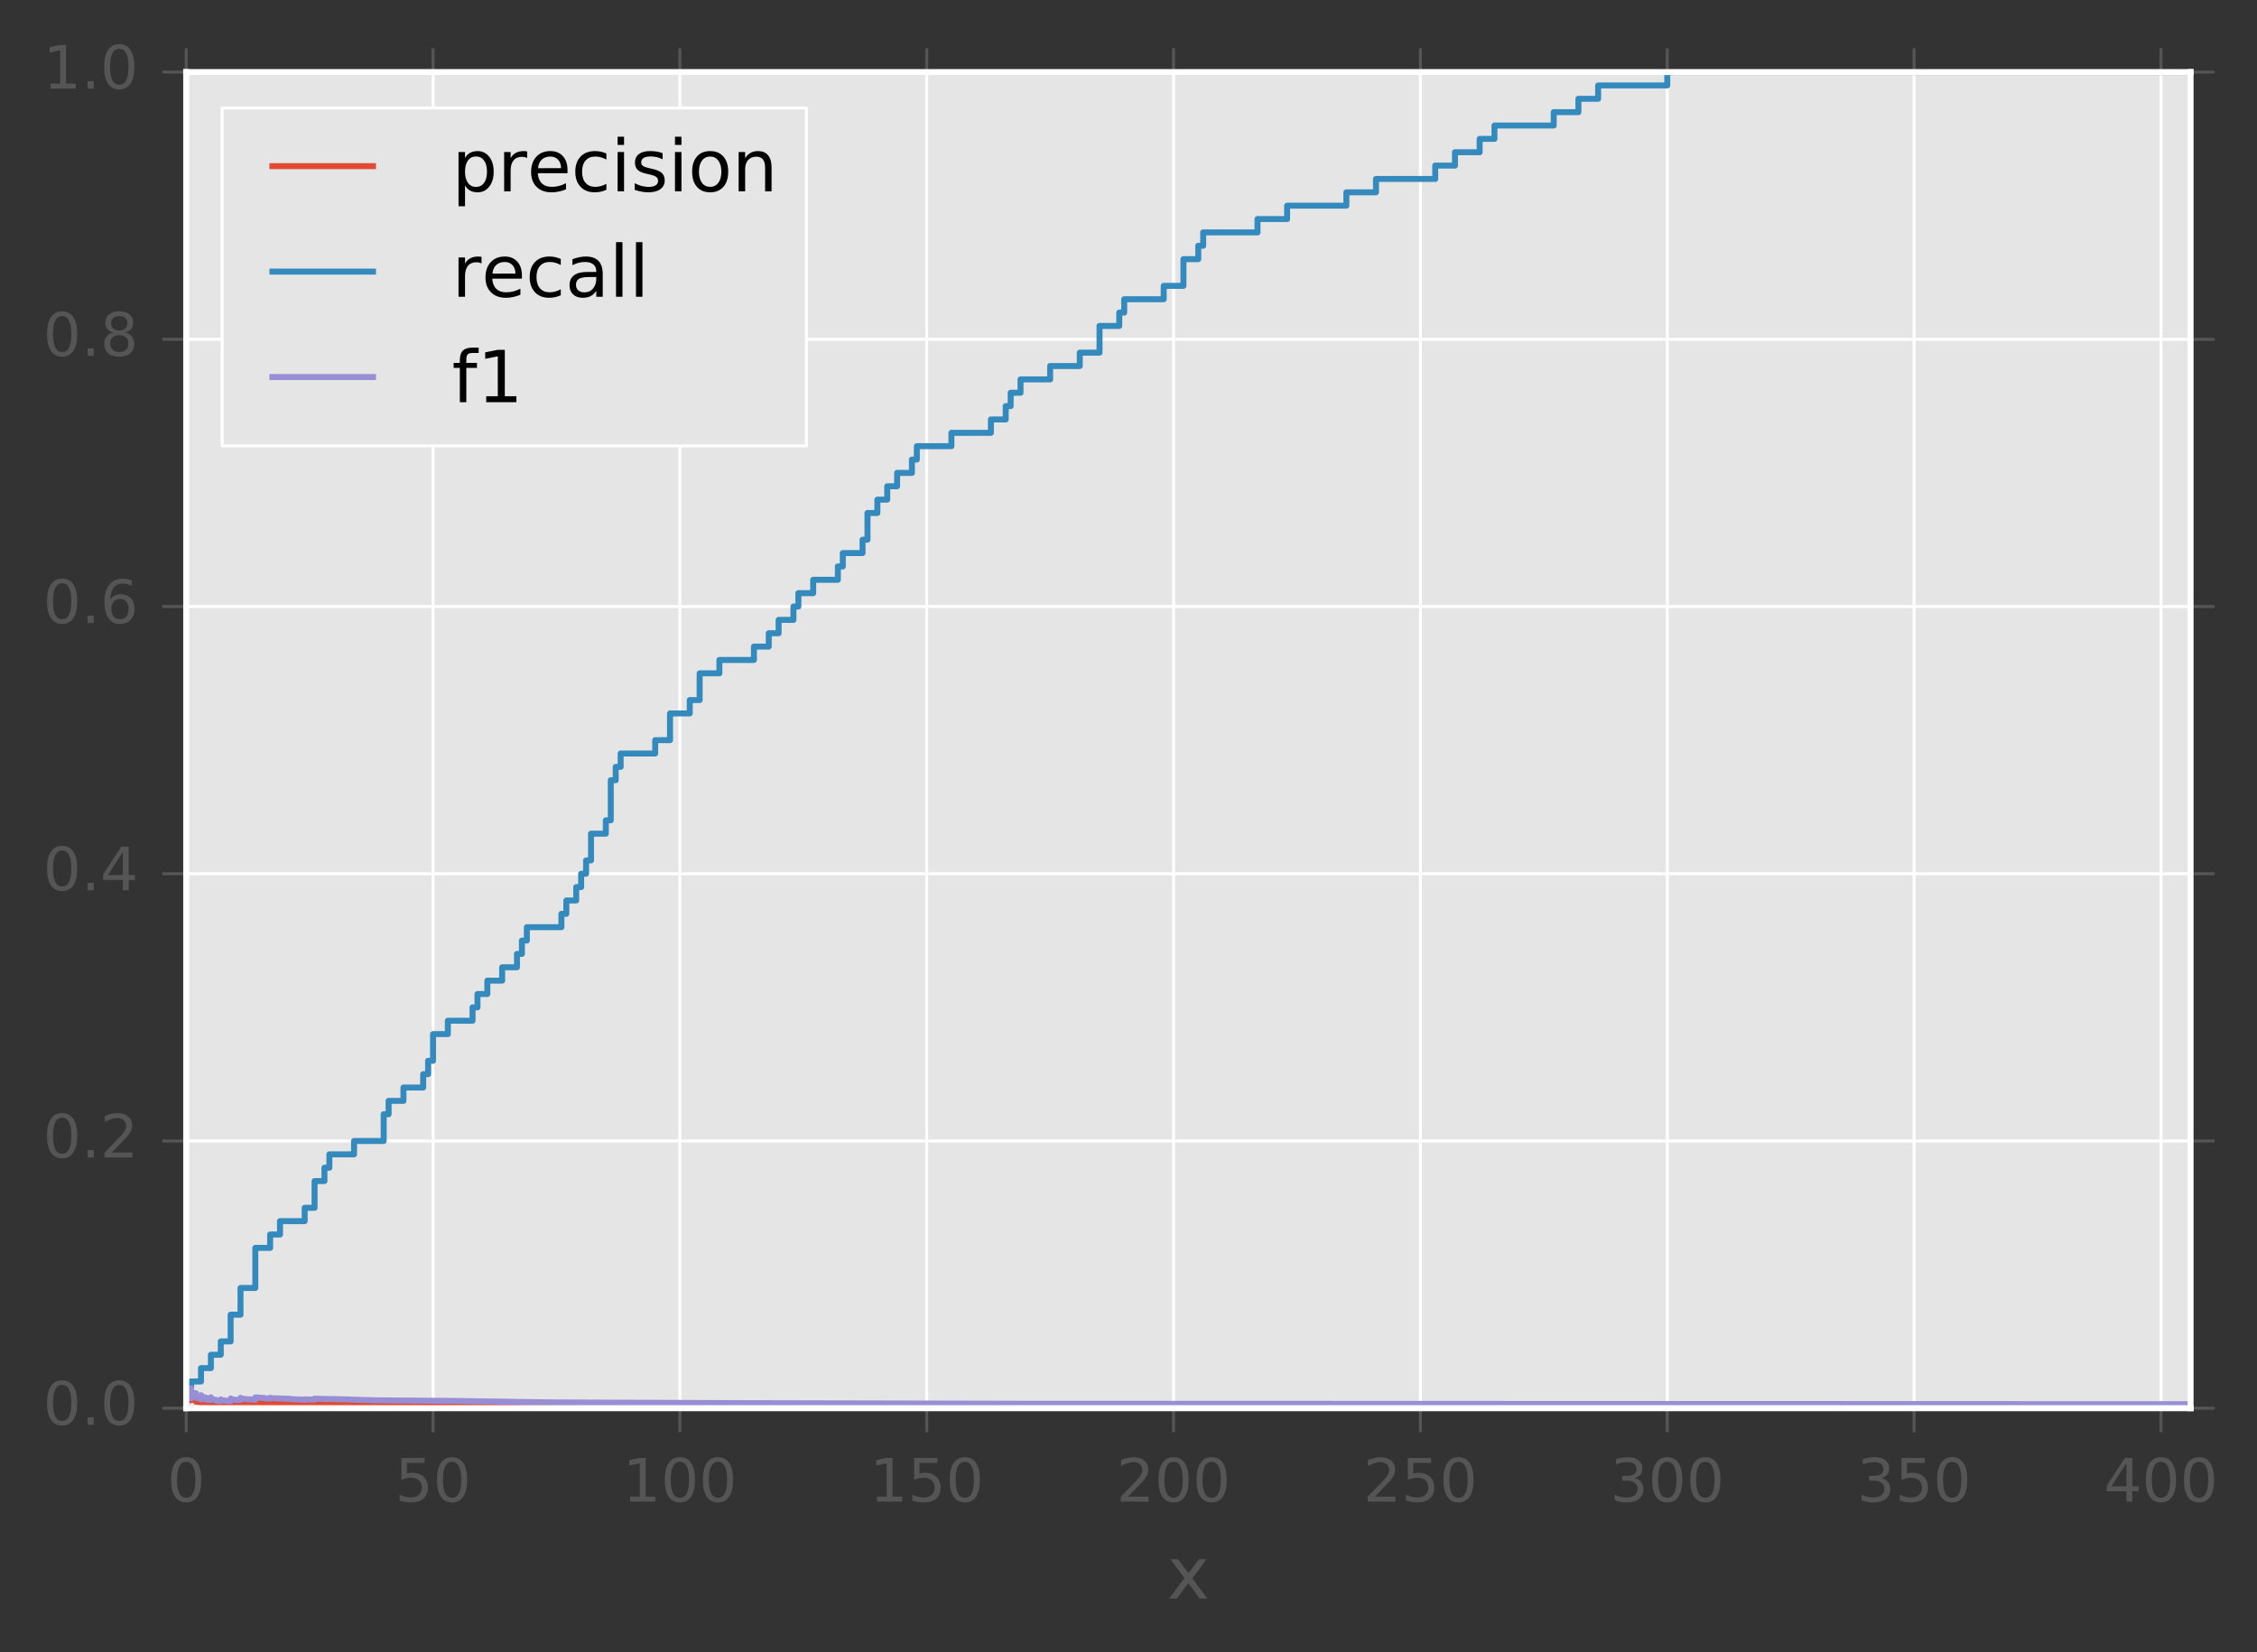 <?xml version="1.0" encoding="utf-8" standalone="no"?>
<!DOCTYPE svg PUBLIC "-//W3C//DTD SVG 1.1//EN"
  "http://www.w3.org/Graphics/SVG/1.1/DTD/svg11.dtd">
<!-- Created with matplotlib (http://matplotlib.org/) -->
<svg height="276pt" version="1.1" viewBox="0 0 377 276" width="377pt" xmlns="http://www.w3.org/2000/svg" xmlns:xlink="http://www.w3.org/1999/xlink">
 <rect x="0" y="0" width="377" height="276" fill="#333333" stroke="none"/>
 <defs>
  <style type="text/css">
*{stroke-linecap:butt;stroke-linejoin:round;stroke-miterlimit:100000;}
  </style>
 </defs>
 <g id="figure_1">
  <g id="patch_1">
   <path d="M 0 276.731 
L 377.699 276.731 
L 377.699 0 
L 0 0 
L 0 276.731 
z
" style="fill:none;"/>
  </g>
  <g id="axes_1">
   <g id="patch_2">
    <path d="M 31.103 235.239 
L 365.903 235.239 
L 365.903 12.039 
L 31.103 12.039 
z
" style="fill:#e5e5e5;"/>
   </g>
   <g id="matplotlib.axis_1">
    <g id="xtick_1">
     <g id="line2d_1">
      <path clip-path="url(#p332becb7be)" d="M 31.103 235.239 
L 31.103 12.039 
" style="fill:none;stroke:#ffffff;stroke-linecap:square;stroke-width:0.5;"/>
     </g>
     <g id="line2d_2">
      <defs>
       <path d="M 0 0 
L 0 4 
" id="m550dfa8efe" style="stroke:#555555;stroke-width:0.5;"/>
      </defs>
      <g>
       <use style="fill:#555555;stroke:#555555;stroke-width:0.5;" x="31.103" xlink:href="#m550dfa8efe" y="235.239"/>
      </g>
     </g>
     <g id="line2d_3">
      <defs>
       <path d="M 0 0 
L 0 -4 
" id="m5517f558d9" style="stroke:#555555;stroke-width:0.5;"/>
      </defs>
      <g>
       <use style="fill:#555555;stroke:#555555;stroke-width:0.5;" x="31.103" xlink:href="#m5517f558d9" y="12.039"/>
      </g>
     </g>
     <g id="text_1">
      <!-- 0 -->
      <defs>
       <path d="M 31.781 66.406 
Q 24.172 66.406 20.328 58.906 
Q 16.5 51.422 16.5 36.375 
Q 16.5 21.391 20.328 13.891 
Q 24.172 6.391 31.781 6.391 
Q 39.453 6.391 43.281 13.891 
Q 47.125 21.391 47.125 36.375 
Q 47.125 51.422 43.281 58.906 
Q 39.453 66.406 31.781 66.406 
M 31.781 74.219 
Q 44.047 74.219 50.516 64.516 
Q 56.984 54.828 56.984 36.375 
Q 56.984 17.969 50.516 8.266 
Q 44.047 -1.422 31.781 -1.422 
Q 19.531 -1.422 13.062 8.266 
Q 6.594 17.969 6.594 36.375 
Q 6.594 54.828 13.062 64.516 
Q 19.531 74.219 31.781 74.219 
" id="BitstreamVeraSans-Roman-30"/>
      </defs>
      <g style="fill:#555555;" transform="translate(27.922 250.838)scale(0.1 -0.1)">
       <use xlink:href="#BitstreamVeraSans-Roman-30"/>
      </g>
     </g>
    </g>
    <g id="xtick_2">
     <g id="line2d_4">
      <path clip-path="url(#p332becb7be)" d="M 72.335 235.239 
L 72.335 12.039 
" style="fill:none;stroke:#ffffff;stroke-linecap:square;stroke-width:0.5;"/>
     </g>
     <g id="line2d_5">
      <g>
       <use style="fill:#555555;stroke:#555555;stroke-width:0.5;" x="72.335" xlink:href="#m550dfa8efe" y="235.239"/>
      </g>
     </g>
     <g id="line2d_6">
      <g>
       <use style="fill:#555555;stroke:#555555;stroke-width:0.5;" x="72.335" xlink:href="#m5517f558d9" y="12.039"/>
      </g>
     </g>
     <g id="text_2">
      <!-- 50 -->
      <defs>
       <path d="M 10.797 72.906 
L 49.516 72.906 
L 49.516 64.594 
L 19.828 64.594 
L 19.828 46.734 
Q 21.969 47.469 24.109 47.828 
Q 26.266 48.188 28.422 48.188 
Q 40.625 48.188 47.75 41.5 
Q 54.891 34.812 54.891 23.391 
Q 54.891 11.625 47.562 5.094 
Q 40.234 -1.422 26.906 -1.422 
Q 22.312 -1.422 17.547 -0.641 
Q 12.797 0.141 7.719 1.703 
L 7.719 11.625 
Q 12.109 9.234 16.797 8.062 
Q 21.484 6.891 26.703 6.891 
Q 35.156 6.891 40.078 11.328 
Q 45.016 15.766 45.016 23.391 
Q 45.016 31 40.078 35.438 
Q 35.156 39.891 26.703 39.891 
Q 22.75 39.891 18.812 39.016 
Q 14.891 38.141 10.797 36.281 
z
" id="BitstreamVeraSans-Roman-35"/>
      </defs>
      <g style="fill:#555555;" transform="translate(65.972 250.838)scale(0.1 -0.1)">
       <use xlink:href="#BitstreamVeraSans-Roman-35"/>
       <use x="63.623" xlink:href="#BitstreamVeraSans-Roman-30"/>
      </g>
     </g>
    </g>
    <g id="xtick_3">
     <g id="line2d_7">
      <path clip-path="url(#p332becb7be)" d="M 113.566 235.239 
L 113.566 12.039 
" style="fill:none;stroke:#ffffff;stroke-linecap:square;stroke-width:0.5;"/>
     </g>
     <g id="line2d_8">
      <g>
       <use style="fill:#555555;stroke:#555555;stroke-width:0.5;" x="113.566" xlink:href="#m550dfa8efe" y="235.239"/>
      </g>
     </g>
     <g id="line2d_9">
      <g>
       <use style="fill:#555555;stroke:#555555;stroke-width:0.5;" x="113.566" xlink:href="#m5517f558d9" y="12.039"/>
      </g>
     </g>
     <g id="text_3">
      <!-- 100 -->
      <defs>
       <path d="M 12.406 8.297 
L 28.516 8.297 
L 28.516 63.922 
L 10.984 60.406 
L 10.984 69.391 
L 28.422 72.906 
L 38.281 72.906 
L 38.281 8.297 
L 54.391 8.297 
L 54.391 0 
L 12.406 0 
z
" id="BitstreamVeraSans-Roman-31"/>
      </defs>
      <g style="fill:#555555;" transform="translate(104.022 250.838)scale(0.1 -0.1)">
       <use xlink:href="#BitstreamVeraSans-Roman-31"/>
       <use x="63.623" xlink:href="#BitstreamVeraSans-Roman-30"/>
       <use x="127.246" xlink:href="#BitstreamVeraSans-Roman-30"/>
      </g>
     </g>
    </g>
    <g id="xtick_4">
     <g id="line2d_10">
      <path clip-path="url(#p332becb7be)" d="M 154.798 235.239 
L 154.798 12.039 
" style="fill:none;stroke:#ffffff;stroke-linecap:square;stroke-width:0.5;"/>
     </g>
     <g id="line2d_11">
      <g>
       <use style="fill:#555555;stroke:#555555;stroke-width:0.5;" x="154.798" xlink:href="#m550dfa8efe" y="235.239"/>
      </g>
     </g>
     <g id="line2d_12">
      <g>
       <use style="fill:#555555;stroke:#555555;stroke-width:0.5;" x="154.798" xlink:href="#m5517f558d9" y="12.039"/>
      </g>
     </g>
     <g id="text_4">
      <!-- 150 -->
      <g style="fill:#555555;" transform="translate(145.254 250.838)scale(0.1 -0.1)">
       <use xlink:href="#BitstreamVeraSans-Roman-31"/>
       <use x="63.623" xlink:href="#BitstreamVeraSans-Roman-35"/>
       <use x="127.246" xlink:href="#BitstreamVeraSans-Roman-30"/>
      </g>
     </g>
    </g>
    <g id="xtick_5">
     <g id="line2d_13">
      <path clip-path="url(#p332becb7be)" d="M 196.029 235.239 
L 196.029 12.039 
" style="fill:none;stroke:#ffffff;stroke-linecap:square;stroke-width:0.5;"/>
     </g>
     <g id="line2d_14">
      <g>
       <use style="fill:#555555;stroke:#555555;stroke-width:0.5;" x="196.029" xlink:href="#m550dfa8efe" y="235.239"/>
      </g>
     </g>
     <g id="line2d_15">
      <g>
       <use style="fill:#555555;stroke:#555555;stroke-width:0.5;" x="196.029" xlink:href="#m5517f558d9" y="12.039"/>
      </g>
     </g>
     <g id="text_5">
      <!-- 200 -->
      <defs>
       <path d="M 19.188 8.297 
L 53.609 8.297 
L 53.609 0 
L 7.328 0 
L 7.328 8.297 
Q 12.938 14.109 22.625 23.891 
Q 32.328 33.688 34.812 36.531 
Q 39.547 41.844 41.422 45.531 
Q 43.312 49.219 43.312 52.781 
Q 43.312 58.594 39.234 62.25 
Q 35.156 65.922 28.609 65.922 
Q 23.969 65.922 18.812 64.312 
Q 13.672 62.703 7.812 59.422 
L 7.812 69.391 
Q 13.766 71.781 18.938 73 
Q 24.125 74.219 28.422 74.219 
Q 39.75 74.219 46.484 68.547 
Q 53.219 62.891 53.219 53.422 
Q 53.219 48.922 51.531 44.891 
Q 49.859 40.875 45.406 35.406 
Q 44.188 33.984 37.641 27.219 
Q 31.109 20.453 19.188 8.297 
" id="BitstreamVeraSans-Roman-32"/>
      </defs>
      <g style="fill:#555555;" transform="translate(186.485 250.838)scale(0.1 -0.1)">
       <use xlink:href="#BitstreamVeraSans-Roman-32"/>
       <use x="63.623" xlink:href="#BitstreamVeraSans-Roman-30"/>
       <use x="127.246" xlink:href="#BitstreamVeraSans-Roman-30"/>
      </g>
     </g>
    </g>
    <g id="xtick_6">
     <g id="line2d_16">
      <path clip-path="url(#p332becb7be)" d="M 237.261 235.239 
L 237.261 12.039 
" style="fill:none;stroke:#ffffff;stroke-linecap:square;stroke-width:0.5;"/>
     </g>
     <g id="line2d_17">
      <g>
       <use style="fill:#555555;stroke:#555555;stroke-width:0.5;" x="237.261" xlink:href="#m550dfa8efe" y="235.239"/>
      </g>
     </g>
     <g id="line2d_18">
      <g>
       <use style="fill:#555555;stroke:#555555;stroke-width:0.5;" x="237.261" xlink:href="#m5517f558d9" y="12.039"/>
      </g>
     </g>
     <g id="text_6">
      <!-- 250 -->
      <g style="fill:#555555;" transform="translate(227.717 250.838)scale(0.1 -0.1)">
       <use xlink:href="#BitstreamVeraSans-Roman-32"/>
       <use x="63.623" xlink:href="#BitstreamVeraSans-Roman-35"/>
       <use x="127.246" xlink:href="#BitstreamVeraSans-Roman-30"/>
      </g>
     </g>
    </g>
    <g id="xtick_7">
     <g id="line2d_19">
      <path clip-path="url(#p332becb7be)" d="M 278.492 235.239 
L 278.492 12.039 
" style="fill:none;stroke:#ffffff;stroke-linecap:square;stroke-width:0.5;"/>
     </g>
     <g id="line2d_20">
      <g>
       <use style="fill:#555555;stroke:#555555;stroke-width:0.5;" x="278.492" xlink:href="#m550dfa8efe" y="235.239"/>
      </g>
     </g>
     <g id="line2d_21">
      <g>
       <use style="fill:#555555;stroke:#555555;stroke-width:0.5;" x="278.492" xlink:href="#m5517f558d9" y="12.039"/>
      </g>
     </g>
     <g id="text_7">
      <!-- 300 -->
      <defs>
       <path d="M 40.578 39.312 
Q 47.656 37.797 51.625 33 
Q 55.609 28.219 55.609 21.188 
Q 55.609 10.406 48.188 4.484 
Q 40.766 -1.422 27.094 -1.422 
Q 22.516 -1.422 17.656 -0.516 
Q 12.797 0.391 7.625 2.203 
L 7.625 11.719 
Q 11.719 9.328 16.594 8.109 
Q 21.484 6.891 26.812 6.891 
Q 36.078 6.891 40.938 10.547 
Q 45.797 14.203 45.797 21.188 
Q 45.797 27.641 41.281 31.266 
Q 36.766 34.906 28.719 34.906 
L 20.219 34.906 
L 20.219 43.016 
L 29.109 43.016 
Q 36.375 43.016 40.234 45.922 
Q 44.094 48.828 44.094 54.297 
Q 44.094 59.906 40.109 62.906 
Q 36.141 65.922 28.719 65.922 
Q 24.656 65.922 20.016 65.031 
Q 15.375 64.156 9.812 62.312 
L 9.812 71.094 
Q 15.438 72.656 20.344 73.438 
Q 25.25 74.219 29.594 74.219 
Q 40.828 74.219 47.359 69.109 
Q 53.906 64.016 53.906 55.328 
Q 53.906 49.266 50.438 45.094 
Q 46.969 40.922 40.578 39.312 
" id="BitstreamVeraSans-Roman-33"/>
      </defs>
      <g style="fill:#555555;" transform="translate(268.949 250.838)scale(0.1 -0.1)">
       <use xlink:href="#BitstreamVeraSans-Roman-33"/>
       <use x="63.623" xlink:href="#BitstreamVeraSans-Roman-30"/>
       <use x="127.246" xlink:href="#BitstreamVeraSans-Roman-30"/>
      </g>
     </g>
    </g>
    <g id="xtick_8">
     <g id="line2d_22">
      <path clip-path="url(#p332becb7be)" d="M 319.724 235.239 
L 319.724 12.039 
" style="fill:none;stroke:#ffffff;stroke-linecap:square;stroke-width:0.5;"/>
     </g>
     <g id="line2d_23">
      <g>
       <use style="fill:#555555;stroke:#555555;stroke-width:0.5;" x="319.724" xlink:href="#m550dfa8efe" y="235.239"/>
      </g>
     </g>
     <g id="line2d_24">
      <g>
       <use style="fill:#555555;stroke:#555555;stroke-width:0.5;" x="319.724" xlink:href="#m5517f558d9" y="12.039"/>
      </g>
     </g>
     <g id="text_8">
      <!-- 350 -->
      <g style="fill:#555555;" transform="translate(310.18 250.838)scale(0.1 -0.1)">
       <use xlink:href="#BitstreamVeraSans-Roman-33"/>
       <use x="63.623" xlink:href="#BitstreamVeraSans-Roman-35"/>
       <use x="127.246" xlink:href="#BitstreamVeraSans-Roman-30"/>
      </g>
     </g>
    </g>
    <g id="xtick_9">
     <g id="line2d_25">
      <path clip-path="url(#p332becb7be)" d="M 360.955 235.239 
L 360.955 12.039 
" style="fill:none;stroke:#ffffff;stroke-linecap:square;stroke-width:0.5;"/>
     </g>
     <g id="line2d_26">
      <g>
       <use style="fill:#555555;stroke:#555555;stroke-width:0.5;" x="360.955" xlink:href="#m550dfa8efe" y="235.239"/>
      </g>
     </g>
     <g id="line2d_27">
      <g>
       <use style="fill:#555555;stroke:#555555;stroke-width:0.5;" x="360.955" xlink:href="#m5517f558d9" y="12.039"/>
      </g>
     </g>
     <g id="text_9">
      <!-- 400 -->
      <defs>
       <path d="M 37.797 64.312 
L 12.891 25.391 
L 37.797 25.391 
z
M 35.203 72.906 
L 47.609 72.906 
L 47.609 25.391 
L 58.016 25.391 
L 58.016 17.188 
L 47.609 17.188 
L 47.609 0 
L 37.797 0 
L 37.797 17.188 
L 4.891 17.188 
L 4.891 26.703 
z
" id="BitstreamVeraSans-Roman-34"/>
      </defs>
      <g style="fill:#555555;" transform="translate(351.412 250.838)scale(0.1 -0.1)">
       <use xlink:href="#BitstreamVeraSans-Roman-34"/>
       <use x="63.623" xlink:href="#BitstreamVeraSans-Roman-30"/>
       <use x="127.246" xlink:href="#BitstreamVeraSans-Roman-30"/>
      </g>
     </g>
    </g>
    <g id="text_10">
     <!-- x -->
     <defs>
      <path d="M 54.891 54.688 
L 35.109 28.078 
L 55.906 0 
L 45.312 0 
L 29.391 21.484 
L 13.484 0 
L 2.875 0 
L 24.125 28.609 
L 4.688 54.688 
L 15.281 54.688 
L 29.781 35.203 
L 44.281 54.688 
z
" id="BitstreamVeraSans-Roman-78"/>
     </defs>
     <g style="fill:#555555;" transform="translate(194.952 267.035)scale(0.12 -0.12)">
      <use xlink:href="#BitstreamVeraSans-Roman-78"/>
     </g>
    </g>
   </g>
   <g id="matplotlib.axis_2">
    <g id="ytick_1">
     <g id="line2d_28">
      <path clip-path="url(#p332becb7be)" d="M 31.103 235.239 
L 365.903 235.239 
" style="fill:none;stroke:#ffffff;stroke-linecap:square;stroke-width:0.5;"/>
     </g>
     <g id="line2d_29">
      <defs>
       <path d="M 0 0 
L -4 0 
" id="m3c5b8cc533" style="stroke:#555555;stroke-width:0.5;"/>
      </defs>
      <g>
       <use style="fill:#555555;stroke:#555555;stroke-width:0.5;" x="31.103" xlink:href="#m3c5b8cc533" y="235.239"/>
      </g>
     </g>
     <g id="line2d_30">
      <defs>
       <path d="M 0 0 
L 4 0 
" id="m954b39bcde" style="stroke:#555555;stroke-width:0.5;"/>
      </defs>
      <g>
       <use style="fill:#555555;stroke:#555555;stroke-width:0.5;" x="365.903" xlink:href="#m954b39bcde" y="235.239"/>
      </g>
     </g>
     <g id="text_11">
      <!-- 0.0 -->
      <defs>
       <path d="M 10.688 12.406 
L 21 12.406 
L 21 0 
L 10.688 0 
z
" id="BitstreamVeraSans-Roman-2e"/>
      </defs>
      <g style="fill:#555555;" transform="translate(7.2 237.998)scale(0.1 -0.1)">
       <use xlink:href="#BitstreamVeraSans-Roman-30"/>
       <use x="63.623" xlink:href="#BitstreamVeraSans-Roman-2e"/>
       <use x="95.41" xlink:href="#BitstreamVeraSans-Roman-30"/>
      </g>
     </g>
    </g>
    <g id="ytick_2">
     <g id="line2d_31">
      <path clip-path="url(#p332becb7be)" d="M 31.103 190.599 
L 365.903 190.599 
" style="fill:none;stroke:#ffffff;stroke-linecap:square;stroke-width:0.5;"/>
     </g>
     <g id="line2d_32">
      <g>
       <use style="fill:#555555;stroke:#555555;stroke-width:0.5;" x="31.103" xlink:href="#m3c5b8cc533" y="190.599"/>
      </g>
     </g>
     <g id="line2d_33">
      <g>
       <use style="fill:#555555;stroke:#555555;stroke-width:0.5;" x="365.903" xlink:href="#m954b39bcde" y="190.599"/>
      </g>
     </g>
     <g id="text_12">
      <!-- 0.2 -->
      <g style="fill:#555555;" transform="translate(7.2 193.358)scale(0.1 -0.1)">
       <use xlink:href="#BitstreamVeraSans-Roman-30"/>
       <use x="63.623" xlink:href="#BitstreamVeraSans-Roman-2e"/>
       <use x="95.41" xlink:href="#BitstreamVeraSans-Roman-32"/>
      </g>
     </g>
    </g>
    <g id="ytick_3">
     <g id="line2d_34">
      <path clip-path="url(#p332becb7be)" d="M 31.103 145.959 
L 365.903 145.959 
" style="fill:none;stroke:#ffffff;stroke-linecap:square;stroke-width:0.5;"/>
     </g>
     <g id="line2d_35">
      <g>
       <use style="fill:#555555;stroke:#555555;stroke-width:0.5;" x="31.103" xlink:href="#m3c5b8cc533" y="145.959"/>
      </g>
     </g>
     <g id="line2d_36">
      <g>
       <use style="fill:#555555;stroke:#555555;stroke-width:0.5;" x="365.903" xlink:href="#m954b39bcde" y="145.959"/>
      </g>
     </g>
     <g id="text_13">
      <!-- 0.4 -->
      <g style="fill:#555555;" transform="translate(7.2 148.718)scale(0.1 -0.1)">
       <use xlink:href="#BitstreamVeraSans-Roman-30"/>
       <use x="63.623" xlink:href="#BitstreamVeraSans-Roman-2e"/>
       <use x="95.41" xlink:href="#BitstreamVeraSans-Roman-34"/>
      </g>
     </g>
    </g>
    <g id="ytick_4">
     <g id="line2d_37">
      <path clip-path="url(#p332becb7be)" d="M 31.103 101.319 
L 365.903 101.319 
" style="fill:none;stroke:#ffffff;stroke-linecap:square;stroke-width:0.5;"/>
     </g>
     <g id="line2d_38">
      <g>
       <use style="fill:#555555;stroke:#555555;stroke-width:0.5;" x="31.103" xlink:href="#m3c5b8cc533" y="101.319"/>
      </g>
     </g>
     <g id="line2d_39">
      <g>
       <use style="fill:#555555;stroke:#555555;stroke-width:0.5;" x="365.903" xlink:href="#m954b39bcde" y="101.319"/>
      </g>
     </g>
     <g id="text_14">
      <!-- 0.6 -->
      <defs>
       <path d="M 33.016 40.375 
Q 26.375 40.375 22.484 35.828 
Q 18.609 31.297 18.609 23.391 
Q 18.609 15.531 22.484 10.953 
Q 26.375 6.391 33.016 6.391 
Q 39.656 6.391 43.531 10.953 
Q 47.406 15.531 47.406 23.391 
Q 47.406 31.297 43.531 35.828 
Q 39.656 40.375 33.016 40.375 
M 52.594 71.297 
L 52.594 62.312 
Q 48.875 64.062 45.094 64.984 
Q 41.312 65.922 37.594 65.922 
Q 27.828 65.922 22.672 59.328 
Q 17.531 52.734 16.797 39.406 
Q 19.672 43.656 24.016 45.922 
Q 28.375 48.188 33.594 48.188 
Q 44.578 48.188 50.953 41.516 
Q 57.328 34.859 57.328 23.391 
Q 57.328 12.156 50.688 5.359 
Q 44.047 -1.422 33.016 -1.422 
Q 20.359 -1.422 13.672 8.266 
Q 6.984 17.969 6.984 36.375 
Q 6.984 53.656 15.188 63.938 
Q 23.391 74.219 37.203 74.219 
Q 40.922 74.219 44.703 73.484 
Q 48.484 72.75 52.594 71.297 
" id="BitstreamVeraSans-Roman-36"/>
      </defs>
      <g style="fill:#555555;" transform="translate(7.2 104.078)scale(0.1 -0.1)">
       <use xlink:href="#BitstreamVeraSans-Roman-30"/>
       <use x="63.623" xlink:href="#BitstreamVeraSans-Roman-2e"/>
       <use x="95.41" xlink:href="#BitstreamVeraSans-Roman-36"/>
      </g>
     </g>
    </g>
    <g id="ytick_5">
     <g id="line2d_40">
      <path clip-path="url(#p332becb7be)" d="M 31.103 56.679 
L 365.903 56.679 
" style="fill:none;stroke:#ffffff;stroke-linecap:square;stroke-width:0.5;"/>
     </g>
     <g id="line2d_41">
      <g>
       <use style="fill:#555555;stroke:#555555;stroke-width:0.5;" x="31.103" xlink:href="#m3c5b8cc533" y="56.679"/>
      </g>
     </g>
     <g id="line2d_42">
      <g>
       <use style="fill:#555555;stroke:#555555;stroke-width:0.5;" x="365.903" xlink:href="#m954b39bcde" y="56.679"/>
      </g>
     </g>
     <g id="text_15">
      <!-- 0.8 -->
      <defs>
       <path d="M 31.781 34.625 
Q 24.75 34.625 20.719 30.859 
Q 16.703 27.094 16.703 20.516 
Q 16.703 13.922 20.719 10.156 
Q 24.75 6.391 31.781 6.391 
Q 38.812 6.391 42.859 10.172 
Q 46.922 13.969 46.922 20.516 
Q 46.922 27.094 42.891 30.859 
Q 38.875 34.625 31.781 34.625 
M 21.922 38.812 
Q 15.578 40.375 12.031 44.719 
Q 8.5 49.078 8.5 55.328 
Q 8.5 64.062 14.719 69.141 
Q 20.953 74.219 31.781 74.219 
Q 42.672 74.219 48.875 69.141 
Q 55.078 64.062 55.078 55.328 
Q 55.078 49.078 51.531 44.719 
Q 48 40.375 41.703 38.812 
Q 48.828 37.156 52.797 32.312 
Q 56.781 27.484 56.781 20.516 
Q 56.781 9.906 50.312 4.234 
Q 43.844 -1.422 31.781 -1.422 
Q 19.734 -1.422 13.25 4.234 
Q 6.781 9.906 6.781 20.516 
Q 6.781 27.484 10.781 32.312 
Q 14.797 37.156 21.922 38.812 
M 18.312 54.391 
Q 18.312 48.734 21.844 45.562 
Q 25.391 42.391 31.781 42.391 
Q 38.141 42.391 41.719 45.562 
Q 45.312 48.734 45.312 54.391 
Q 45.312 60.062 41.719 63.234 
Q 38.141 66.406 31.781 66.406 
Q 25.391 66.406 21.844 63.234 
Q 18.312 60.062 18.312 54.391 
" id="BitstreamVeraSans-Roman-38"/>
      </defs>
      <g style="fill:#555555;" transform="translate(7.2 59.438)scale(0.1 -0.1)">
       <use xlink:href="#BitstreamVeraSans-Roman-30"/>
       <use x="63.623" xlink:href="#BitstreamVeraSans-Roman-2e"/>
       <use x="95.41" xlink:href="#BitstreamVeraSans-Roman-38"/>
      </g>
     </g>
    </g>
    <g id="ytick_6">
     <g id="line2d_43">
      <path clip-path="url(#p332becb7be)" d="M 31.103 12.039 
L 365.903 12.039 
" style="fill:none;stroke:#ffffff;stroke-linecap:square;stroke-width:0.5;"/>
     </g>
     <g id="line2d_44">
      <g>
       <use style="fill:#555555;stroke:#555555;stroke-width:0.5;" x="31.103" xlink:href="#m3c5b8cc533" y="12.039"/>
      </g>
     </g>
     <g id="line2d_45">
      <g>
       <use style="fill:#555555;stroke:#555555;stroke-width:0.5;" x="365.903" xlink:href="#m954b39bcde" y="12.039"/>
      </g>
     </g>
     <g id="text_16">
      <!-- 1.0 -->
      <g style="fill:#555555;" transform="translate(7.2 14.798)scale(0.1 -0.1)">
       <use xlink:href="#BitstreamVeraSans-Roman-31"/>
       <use x="63.623" xlink:href="#BitstreamVeraSans-Roman-2e"/>
       <use x="95.41" xlink:href="#BitstreamVeraSans-Roman-30"/>
      </g>
     </g>
    </g>
   </g>
   <g id="line2d_46">
    <path clip-path="url(#p332becb7be)" d="M 31.103 235.239 
L 31.103 232.302 
L 31.103 232.302 
L 31.103 232.302 
L 31.103 232.674 
L 31.928 232.813 
L 31.928 233.903 
L 31.928 233.903 
L 31.928 233.903 
L 31.928 232.582 
L 31.928 233.402 
L 32.752 233.516 
L 32.752 234.169 
L 33.577 234.281 
L 33.577 234.369 
L 33.577 234.369 
L 33.577 234.369 
L 33.577 233.936 
L 33.577 234.136 
L 34.402 234.249 
L 34.402 234.437 
L 35.226 234.476 
L 35.226 234.222 
L 35.226 234.414 
L 36.051 234.525 
L 36.051 234.561 
L 38.525 234.625 
L 38.525 234.502 
L 38.525 234.38 
L 38.525 234.438 
L 42.648 234.516 
L 42.648 234.38 
L 42.648 234.302 
L 42.648 234.304 
L 46.771 234.416 
L 46.771 234.425 
L 46.771 234.425 
L 46.771 234.425 
L 46.771 234.363 
L 46.771 234.384 
L 50.07 234.496 
L 50.07 234.509 
L 77.282 234.626 
L 77.282 234.639 
L 92.95 234.752 
L 92.95 234.758 
L 167.992 234.872 
L 167.992 234.872 
L 167.992 234.872 
L 167.992 234.872 
L 167.992 234.867 
L 167.992 234.867 
L 365.903 234.902 
L 365.903 234.902 
" style="fill:none;stroke:#e24a33;stroke-linecap:square;"/>
   </g>
   <g id="line2d_47">
    <path clip-path="url(#p332becb7be)" d="M 31.103 235.239 
L 31.103 233.007 
L 31.103 233.007 
L 31.103 233.007 
L 31.928 233.007 
L 31.928 233.007 
L 31.928 233.007 
L 31.928 230.775 
L 31.928 230.775 
L 31.928 230.775 
L 32.752 230.775 
L 32.752 230.775 
L 32.752 230.775 
L 33.577 230.775 
L 33.577 230.775 
L 33.577 230.775 
L 33.577 228.543 
L 33.577 228.543 
L 33.577 228.543 
L 34.402 228.543 
L 34.402 228.543 
L 34.402 228.543 
L 35.226 228.543 
L 35.226 228.543 
L 35.226 228.543 
L 35.226 226.311 
L 35.226 226.311 
L 35.226 226.311 
L 36.051 226.311 
L 36.051 226.311 
L 36.051 226.311 
L 36.876 226.311 
L 36.876 226.311 
L 36.876 226.311 
L 36.876 224.079 
L 36.876 224.079 
L 36.876 224.079 
L 37.7 224.079 
L 37.7 224.079 
L 37.7 224.079 
L 38.525 224.079 
L 38.525 224.079 
L 38.525 224.079 
L 38.525 221.847 
L 38.525 219.615 
L 40.174 219.615 
L 40.174 219.615 
L 40.174 215.151 
L 40.174 215.151 
L 42.648 215.151 
L 42.648 215.151 
L 42.648 208.455 
L 42.648 208.455 
L 45.122 208.455 
L 45.122 208.455 
L 45.122 206.223 
L 45.122 206.223 
L 46.771 206.223 
L 46.771 206.223 
L 46.771 203.991 
L 46.771 203.991 
L 50.894 203.991 
L 50.894 203.991 
L 50.894 201.759 
L 50.894 201.759 
L 52.544 201.759 
L 52.544 201.759 
L 52.544 197.295 
L 52.544 197.295 
L 54.193 197.295 
L 54.193 197.295 
L 54.193 195.063 
L 54.193 195.063 
L 55.017 195.063 
L 55.017 195.063 
L 55.017 192.831 
L 55.017 192.831 
L 59.141 192.831 
L 59.141 192.831 
L 59.141 190.599 
L 59.141 190.599 
L 64.088 190.599 
L 64.088 190.599 
L 64.088 186.135 
L 64.088 186.135 
L 64.913 186.135 
L 64.913 186.135 
L 64.913 183.903 
L 64.913 183.903 
L 67.387 183.903 
L 67.387 183.903 
L 67.387 181.671 
L 67.387 181.671 
L 70.685 181.671 
L 70.685 181.671 
L 70.685 179.439 
L 70.685 179.439 
L 71.51 179.439 
L 71.51 179.439 
L 71.51 177.207 
L 71.51 177.207 
L 72.335 177.207 
L 72.335 177.207 
L 72.335 172.743 
L 72.335 172.743 
L 74.809 172.743 
L 74.809 172.743 
L 74.809 170.511 
L 74.809 170.511 
L 78.932 170.511 
L 78.932 170.511 
L 78.932 168.279 
L 78.932 168.279 
L 79.756 168.279 
L 79.756 168.279 
L 79.756 166.047 
L 79.756 166.047 
L 81.406 166.047 
L 81.406 166.047 
L 81.406 163.815 
L 81.406 163.815 
L 83.879 163.815 
L 83.879 163.815 
L 83.879 161.583 
L 83.879 161.583 
L 86.353 161.583 
L 86.353 161.583 
L 86.353 159.351 
L 86.353 159.351 
L 87.178 159.351 
L 87.178 159.351 
L 87.178 157.119 
L 87.178 157.119 
L 88.003 157.119 
L 88.003 157.119 
L 88.003 154.887 
L 88.003 154.887 
L 93.775 154.887 
L 93.775 154.887 
L 93.775 152.655 
L 93.775 152.655 
L 94.6 152.655 
L 94.6 152.655 
L 94.6 150.423 
L 94.6 150.423 
L 96.249 150.423 
L 96.249 150.423 
L 96.249 148.191 
L 96.249 148.191 
L 97.074 148.191 
L 97.074 148.191 
L 97.074 145.959 
L 97.074 145.959 
L 97.898 145.959 
L 97.898 145.959 
L 97.898 143.727 
L 97.898 143.727 
L 98.723 143.727 
L 98.723 143.727 
L 98.723 139.263 
L 98.723 139.263 
L 101.197 139.263 
L 101.197 139.263 
L 101.197 137.031 
L 101.197 137.031 
L 102.021 137.031 
L 102.021 137.031 
L 102.021 130.335 
L 102.021 130.335 
L 102.846 130.335 
L 102.846 130.335 
L 102.846 128.103 
L 102.846 128.103 
L 103.671 128.103 
L 103.671 128.103 
L 103.671 125.871 
L 103.671 125.871 
L 109.443 125.871 
L 109.443 125.871 
L 109.443 123.639 
L 109.443 123.639 
L 111.917 123.639 
L 111.917 123.639 
L 111.917 119.175 
L 111.917 119.175 
L 115.215 119.175 
L 115.215 119.175 
L 115.215 116.943 
L 115.215 116.943 
L 116.865 116.943 
L 116.865 116.943 
L 116.865 112.479 
L 116.865 112.479 
L 120.163 112.479 
L 120.163 112.479 
L 120.163 110.247 
L 120.163 110.247 
L 125.936 110.247 
L 125.936 110.247 
L 125.936 108.015 
L 125.936 108.015 
L 128.41 108.015 
L 128.41 108.015 
L 128.41 105.783 
L 128.41 105.783 
L 130.059 105.783 
L 130.059 105.783 
L 130.059 103.551 
L 130.059 103.551 
L 132.533 103.551 
L 132.533 103.551 
L 132.533 101.319 
L 132.533 101.319 
L 133.357 101.319 
L 133.357 101.319 
L 133.357 99.087 
L 133.357 99.087 
L 135.831 99.087 
L 135.831 99.087 
L 135.831 96.855 
L 135.831 96.855 
L 139.954 96.855 
L 139.954 96.855 
L 139.954 94.623 
L 139.954 94.623 
L 140.779 94.623 
L 140.779 94.623 
L 140.779 92.391 
L 140.779 92.391 
L 144.078 92.391 
L 144.078 92.391 
L 144.078 90.159 
L 144.078 90.159 
L 144.902 90.159 
L 144.902 90.159 
L 144.902 85.695 
L 144.902 85.695 
L 146.551 85.695 
L 146.551 85.695 
L 146.551 83.463 
L 146.551 83.463 
L 148.201 83.463 
L 148.201 83.463 
L 148.201 81.231 
L 148.201 81.231 
L 149.85 81.231 
L 149.85 81.231 
L 149.85 78.999 
L 149.85 78.999 
L 152.324 78.999 
L 152.324 78.999 
L 152.324 76.767 
L 152.324 76.767 
L 153.148 76.767 
L 153.148 76.767 
L 153.148 74.535 
L 153.148 74.535 
L 158.921 74.535 
L 158.921 74.535 
L 158.921 72.303 
L 158.921 72.303 
L 165.518 72.303 
L 165.518 72.303 
L 165.518 70.071 
L 165.518 70.071 
L 167.992 70.071 
L 167.992 70.071 
L 167.992 67.839 
L 167.992 67.839 
L 168.816 67.839 
L 168.816 67.839 
L 168.816 65.607 
L 168.816 65.607 
L 170.466 65.607 
L 170.466 65.607 
L 170.466 63.375 
L 170.466 63.375 
L 175.413 63.375 
L 175.413 63.375 
L 175.413 61.143 
L 175.413 61.143 
L 180.361 61.143 
L 180.361 61.143 
L 180.361 58.911 
L 180.361 58.911 
L 183.66 58.911 
L 183.66 58.911 
L 183.66 54.447 
L 183.66 54.447 
L 186.958 54.447 
L 186.958 54.447 
L 186.958 52.215 
L 186.958 52.215 
L 187.783 52.215 
L 187.783 52.215 
L 187.783 49.983 
L 187.783 49.983 
L 194.38 49.983 
L 194.38 49.983 
L 194.38 47.751 
L 194.38 47.751 
L 197.678 47.751 
L 197.678 47.751 
L 197.678 43.287 
L 197.678 43.287 
L 200.152 43.287 
L 200.152 43.287 
L 200.152 41.055 
L 200.152 41.055 
L 200.977 41.055 
L 200.977 41.055 
L 200.977 38.823 
L 200.977 38.823 
L 210.048 38.823 
L 210.048 38.823 
L 210.048 36.591 
L 210.048 36.591 
L 214.996 36.591 
L 214.996 36.591 
L 214.996 34.359 
L 214.996 34.359 
L 224.891 34.359 
L 224.891 34.359 
L 224.891 32.127 
L 224.891 32.127 
L 229.839 32.127 
L 229.839 32.127 
L 229.839 29.895 
L 229.839 29.895 
L 239.735 29.895 
L 239.735 29.895 
L 239.735 27.663 
L 239.735 27.663 
L 243.033 27.663 
L 243.033 27.663 
L 243.033 25.431 
L 243.033 25.431 
L 247.156 25.431 
L 247.156 25.431 
L 247.156 23.199 
L 247.156 23.199 
L 249.63 23.199 
L 249.63 23.199 
L 249.63 20.967 
L 249.63 20.967 
L 259.526 20.967 
L 259.526 20.967 
L 259.526 18.735 
L 259.526 18.735 
L 263.649 18.735 
L 263.649 18.735 
L 263.649 16.503 
L 263.649 16.503 
L 266.947 16.503 
L 266.947 16.503 
L 266.947 14.271 
L 266.947 14.271 
L 278.492 14.271 
L 278.492 14.271 
L 278.492 12.039 
L 278.492 12.039 
L 365.903 12.039 
L 365.903 12.039 
" style="fill:none;stroke:#348abd;stroke-linecap:square;"/>
   </g>
   <g id="line2d_48">
    <path clip-path="url(#p332becb7be)" d="M 31.103 235.239 
L 31.103 232.703 
L 31.103 232.703 
L 31.103 232.703 
L 31.103 232.852 
L 31.928 232.973 
L 31.928 233.567 
L 31.928 233.567 
L 31.928 233.567 
L 31.928 231.908 
L 31.928 232.636 
L 32.752 232.752 
L 32.752 233.512 
L 33.577 233.625 
L 33.577 233.783 
L 33.577 233.783 
L 33.577 233.783 
L 33.577 233.058 
L 33.577 233.345 
L 34.402 233.458 
L 34.402 233.807 
L 35.226 233.868 
L 35.226 233.413 
L 35.226 233.728 
L 36.051 233.841 
L 36.051 233.978 
L 36.876 234.06 
L 36.876 233.767 
L 36.876 233.858 
L 37.7 233.969 
L 37.7 234.016 
L 38.525 234.074 
L 38.525 233.61 
L 38.525 233.716 
L 39.349 233.827 
L 39.349 233.851 
L 40.174 233.867 
L 40.174 233.507 
L 40.174 233.593 
L 40.999 233.704 
L 40.999 233.713 
L 42.648 233.825 
L 42.648 233.844 
L 42.648 233.844 
L 42.648 233.844 
L 42.648 233.429 
L 42.648 233.432 
L 44.297 233.544 
L 44.297 233.619 
L 45.122 233.627 
L 45.122 233.493 
L 45.122 233.557 
L 48.42 233.67 
L 48.42 233.705 
L 50.894 233.817 
L 50.894 233.853 
L 50.894 233.853 
L 50.894 233.853 
L 50.894 233.755 
L 50.894 233.758 
L 52.544 233.805 
L 52.544 233.729 
L 52.544 233.635 
L 52.544 233.653 
L 58.316 233.767 
L 58.316 233.798 
L 62.439 233.91 
L 62.439 233.919 
L 77.282 234.033 
L 77.282 234.051 
L 85.529 234.163 
L 85.529 234.174 
L 93.775 234.285 
L 93.775 234.3 
L 93.775 234.3 
L 93.775 234.3 
L 93.775 234.274 
L 93.775 234.279 
L 123.462 234.392 
L 123.462 234.394 
L 175.413 234.507 
L 175.413 234.507 
L 175.413 234.507 
L 175.413 234.507 
L 175.413 234.498 
L 175.413 234.5 
L 365.903 234.567 
L 365.903 234.567 
" style="fill:none;stroke:#988ed5;stroke-linecap:square;"/>
   </g>
   <g id="patch_3">
    <path d="M 31.103 12.039 
L 365.903 12.039 
" style="fill:none;stroke:#ffffff;stroke-linecap:square;stroke-linejoin:miter;"/>
   </g>
   <g id="patch_4">
    <path d="M 365.903 235.239 
L 365.903 12.039 
" style="fill:none;stroke:#ffffff;stroke-linecap:square;stroke-linejoin:miter;"/>
   </g>
   <g id="patch_5">
    <path d="M 31.103 235.239 
L 365.903 235.239 
" style="fill:none;stroke:#ffffff;stroke-linecap:square;stroke-linejoin:miter;"/>
   </g>
   <g id="patch_6">
    <path d="M 31.103 235.239 
L 31.103 12.039 
" style="fill:none;stroke:#ffffff;stroke-linecap:square;stroke-linejoin:miter;"/>
   </g>
   <g id="legend_1">
    <g id="patch_7">
     <path d="M 37.103 74.48 
L 134.699 74.48 
L 134.699 18.039 
L 37.103 18.039 
z
" style="fill:#e5e5e5;stroke:#ffffff;stroke-linejoin:miter;stroke-width:0.5;"/>
    </g>
    <g id="line2d_49">
     <path d="M 45.503 27.757 
L 62.303 27.757 
" style="fill:none;stroke:#e24a33;stroke-linecap:square;"/>
    </g>
    <g id="line2d_50"/>
    <g id="text_17">
     <!-- precision -->
     <defs>
      <path d="M 54.891 33.016 
L 54.891 0 
L 45.906 0 
L 45.906 32.719 
Q 45.906 40.484 42.875 44.328 
Q 39.844 48.188 33.797 48.188 
Q 26.516 48.188 22.312 43.547 
Q 18.109 38.922 18.109 30.906 
L 18.109 0 
L 9.078 0 
L 9.078 54.688 
L 18.109 54.688 
L 18.109 46.188 
Q 21.344 51.125 25.703 53.562 
Q 30.078 56 35.797 56 
Q 45.219 56 50.047 50.172 
Q 54.891 44.344 54.891 33.016 
" id="BitstreamVeraSans-Roman-6e"/>
      <path d="M 30.609 48.391 
Q 23.391 48.391 19.188 42.75 
Q 14.984 37.109 14.984 27.297 
Q 14.984 17.484 19.156 11.844 
Q 23.344 6.203 30.609 6.203 
Q 37.797 6.203 41.984 11.859 
Q 46.188 17.531 46.188 27.297 
Q 46.188 37.016 41.984 42.703 
Q 37.797 48.391 30.609 48.391 
M 30.609 56 
Q 42.328 56 49.016 48.375 
Q 55.719 40.766 55.719 27.297 
Q 55.719 13.875 49.016 6.219 
Q 42.328 -1.422 30.609 -1.422 
Q 18.844 -1.422 12.172 6.219 
Q 5.516 13.875 5.516 27.297 
Q 5.516 40.766 12.172 48.375 
Q 18.844 56 30.609 56 
" id="BitstreamVeraSans-Roman-6f"/>
      <path d="M 9.422 54.688 
L 18.406 54.688 
L 18.406 0 
L 9.422 0 
z
M 9.422 75.984 
L 18.406 75.984 
L 18.406 64.594 
L 9.422 64.594 
z
" id="BitstreamVeraSans-Roman-69"/>
      <path d="M 18.109 8.203 
L 18.109 -20.797 
L 9.078 -20.797 
L 9.078 54.688 
L 18.109 54.688 
L 18.109 46.391 
Q 20.953 51.266 25.266 53.625 
Q 29.594 56 35.594 56 
Q 45.562 56 51.781 48.094 
Q 58.016 40.188 58.016 27.297 
Q 58.016 14.406 51.781 6.484 
Q 45.562 -1.422 35.594 -1.422 
Q 29.594 -1.422 25.266 0.953 
Q 20.953 3.328 18.109 8.203 
M 48.688 27.297 
Q 48.688 37.203 44.609 42.844 
Q 40.531 48.484 33.406 48.484 
Q 26.266 48.484 22.188 42.844 
Q 18.109 37.203 18.109 27.297 
Q 18.109 17.391 22.188 11.75 
Q 26.266 6.109 33.406 6.109 
Q 40.531 6.109 44.609 11.75 
Q 48.688 17.391 48.688 27.297 
" id="BitstreamVeraSans-Roman-70"/>
      <path d="M 56.203 29.594 
L 56.203 25.203 
L 14.891 25.203 
Q 15.484 15.922 20.484 11.062 
Q 25.484 6.203 34.422 6.203 
Q 39.594 6.203 44.453 7.469 
Q 49.312 8.734 54.109 11.281 
L 54.109 2.781 
Q 49.266 0.734 44.188 -0.344 
Q 39.109 -1.422 33.891 -1.422 
Q 20.797 -1.422 13.156 6.188 
Q 5.516 13.812 5.516 26.812 
Q 5.516 40.234 12.766 48.109 
Q 20.016 56 32.328 56 
Q 43.359 56 49.781 48.891 
Q 56.203 41.797 56.203 29.594 
M 47.219 32.234 
Q 47.125 39.594 43.094 43.984 
Q 39.062 48.391 32.422 48.391 
Q 24.906 48.391 20.391 44.141 
Q 15.875 39.891 15.188 32.172 
z
" id="BitstreamVeraSans-Roman-65"/>
      <path d="M 41.109 46.297 
Q 39.594 47.172 37.812 47.578 
Q 36.031 48 33.891 48 
Q 26.266 48 22.188 43.047 
Q 18.109 38.094 18.109 28.812 
L 18.109 0 
L 9.078 0 
L 9.078 54.688 
L 18.109 54.688 
L 18.109 46.188 
Q 20.953 51.172 25.484 53.578 
Q 30.031 56 36.531 56 
Q 37.453 56 38.578 55.875 
Q 39.703 55.766 41.062 55.516 
z
" id="BitstreamVeraSans-Roman-72"/>
      <path d="M 44.281 53.078 
L 44.281 44.578 
Q 40.484 46.531 36.375 47.5 
Q 32.281 48.484 27.875 48.484 
Q 21.188 48.484 17.844 46.438 
Q 14.5 44.391 14.5 40.281 
Q 14.5 37.156 16.891 35.375 
Q 19.281 33.594 26.516 31.984 
L 29.594 31.297 
Q 39.156 29.25 43.188 25.516 
Q 47.219 21.781 47.219 15.094 
Q 47.219 7.469 41.188 3.016 
Q 35.156 -1.422 24.609 -1.422 
Q 20.219 -1.422 15.453 -0.562 
Q 10.688 0.297 5.422 2 
L 5.422 11.281 
Q 10.406 8.688 15.234 7.391 
Q 20.062 6.109 24.812 6.109 
Q 31.156 6.109 34.562 8.281 
Q 37.984 10.453 37.984 14.406 
Q 37.984 18.062 35.516 20.016 
Q 33.062 21.969 24.703 23.781 
L 21.578 24.516 
Q 13.234 26.266 9.516 29.906 
Q 5.812 33.547 5.812 39.891 
Q 5.812 47.609 11.281 51.797 
Q 16.75 56 26.812 56 
Q 31.781 56 36.172 55.266 
Q 40.578 54.547 44.281 53.078 
" id="BitstreamVeraSans-Roman-73"/>
      <path d="M 48.781 52.594 
L 48.781 44.188 
Q 44.969 46.297 41.141 47.344 
Q 37.312 48.391 33.406 48.391 
Q 24.656 48.391 19.812 42.844 
Q 14.984 37.312 14.984 27.297 
Q 14.984 17.281 19.812 11.734 
Q 24.656 6.203 33.406 6.203 
Q 37.312 6.203 41.141 7.25 
Q 44.969 8.297 48.781 10.406 
L 48.781 2.094 
Q 45.016 0.344 40.984 -0.531 
Q 36.969 -1.422 32.422 -1.422 
Q 20.062 -1.422 12.781 6.344 
Q 5.516 14.109 5.516 27.297 
Q 5.516 40.672 12.859 48.328 
Q 20.219 56 33.016 56 
Q 37.156 56 41.109 55.141 
Q 45.062 54.297 48.781 52.594 
" id="BitstreamVeraSans-Roman-63"/>
     </defs>
     <g transform="translate(75.503 31.957)scale(0.12 -0.12)">
      <use xlink:href="#BitstreamVeraSans-Roman-70"/>
      <use x="63.477" xlink:href="#BitstreamVeraSans-Roman-72"/>
      <use x="104.559" xlink:href="#BitstreamVeraSans-Roman-65"/>
      <use x="166.082" xlink:href="#BitstreamVeraSans-Roman-63"/>
      <use x="221.062" xlink:href="#BitstreamVeraSans-Roman-69"/>
      <use x="248.846" xlink:href="#BitstreamVeraSans-Roman-73"/>
      <use x="300.945" xlink:href="#BitstreamVeraSans-Roman-69"/>
      <use x="328.729" xlink:href="#BitstreamVeraSans-Roman-6f"/>
      <use x="389.91" xlink:href="#BitstreamVeraSans-Roman-6e"/>
     </g>
    </g>
    <g id="line2d_51">
     <path d="M 45.503 45.371 
L 62.303 45.371 
" style="fill:none;stroke:#348abd;stroke-linecap:square;"/>
    </g>
    <g id="line2d_52"/>
    <g id="text_18">
     <!-- recall -->
     <defs>
      <path d="M 34.281 27.484 
Q 23.391 27.484 19.188 25 
Q 14.984 22.516 14.984 16.5 
Q 14.984 11.719 18.141 8.906 
Q 21.297 6.109 26.703 6.109 
Q 34.188 6.109 38.703 11.406 
Q 43.219 16.703 43.219 25.484 
L 43.219 27.484 
z
M 52.203 31.203 
L 52.203 0 
L 43.219 0 
L 43.219 8.297 
Q 40.141 3.328 35.547 0.953 
Q 30.953 -1.422 24.312 -1.422 
Q 15.922 -1.422 10.953 3.297 
Q 6 8.016 6 15.922 
Q 6 25.141 12.172 29.828 
Q 18.359 34.516 30.609 34.516 
L 43.219 34.516 
L 43.219 35.406 
Q 43.219 41.609 39.141 45 
Q 35.062 48.391 27.688 48.391 
Q 23 48.391 18.547 47.266 
Q 14.109 46.141 10.016 43.891 
L 10.016 52.203 
Q 14.938 54.109 19.578 55.047 
Q 24.219 56 28.609 56 
Q 40.484 56 46.344 49.844 
Q 52.203 43.703 52.203 31.203 
" id="BitstreamVeraSans-Roman-61"/>
      <path d="M 9.422 75.984 
L 18.406 75.984 
L 18.406 0 
L 9.422 0 
z
" id="BitstreamVeraSans-Roman-6c"/>
     </defs>
     <g transform="translate(75.503 49.571)scale(0.12 -0.12)">
      <use xlink:href="#BitstreamVeraSans-Roman-72"/>
      <use x="41.082" xlink:href="#BitstreamVeraSans-Roman-65"/>
      <use x="102.605" xlink:href="#BitstreamVeraSans-Roman-63"/>
      <use x="157.586" xlink:href="#BitstreamVeraSans-Roman-61"/>
      <use x="218.865" xlink:href="#BitstreamVeraSans-Roman-6c"/>
      <use x="246.648" xlink:href="#BitstreamVeraSans-Roman-6c"/>
     </g>
    </g>
    <g id="line2d_53">
     <path d="M 45.503 62.985 
L 62.303 62.985 
" style="fill:none;stroke:#988ed5;stroke-linecap:square;"/>
    </g>
    <g id="line2d_54"/>
    <g id="text_19">
     <!-- f1 -->
     <defs>
      <path d="M 37.109 75.984 
L 37.109 68.5 
L 28.516 68.5 
Q 23.688 68.5 21.797 66.547 
Q 19.922 64.594 19.922 59.516 
L 19.922 54.688 
L 34.719 54.688 
L 34.719 47.703 
L 19.922 47.703 
L 19.922 0 
L 10.891 0 
L 10.891 47.703 
L 2.297 47.703 
L 2.297 54.688 
L 10.891 54.688 
L 10.891 58.5 
Q 10.891 67.625 15.141 71.797 
Q 19.391 75.984 28.609 75.984 
z
" id="BitstreamVeraSans-Roman-66"/>
     </defs>
     <g transform="translate(75.503 67.185)scale(0.12 -0.12)">
      <use xlink:href="#BitstreamVeraSans-Roman-66"/>
      <use x="35.205" xlink:href="#BitstreamVeraSans-Roman-31"/>
     </g>
    </g>
   </g>
  </g>
 </g>
 <defs>
  <clipPath id="p332becb7be">
   <rect height="223.2" width="334.8" x="31.103" y="12.039"/>
  </clipPath>
 </defs>
</svg>
